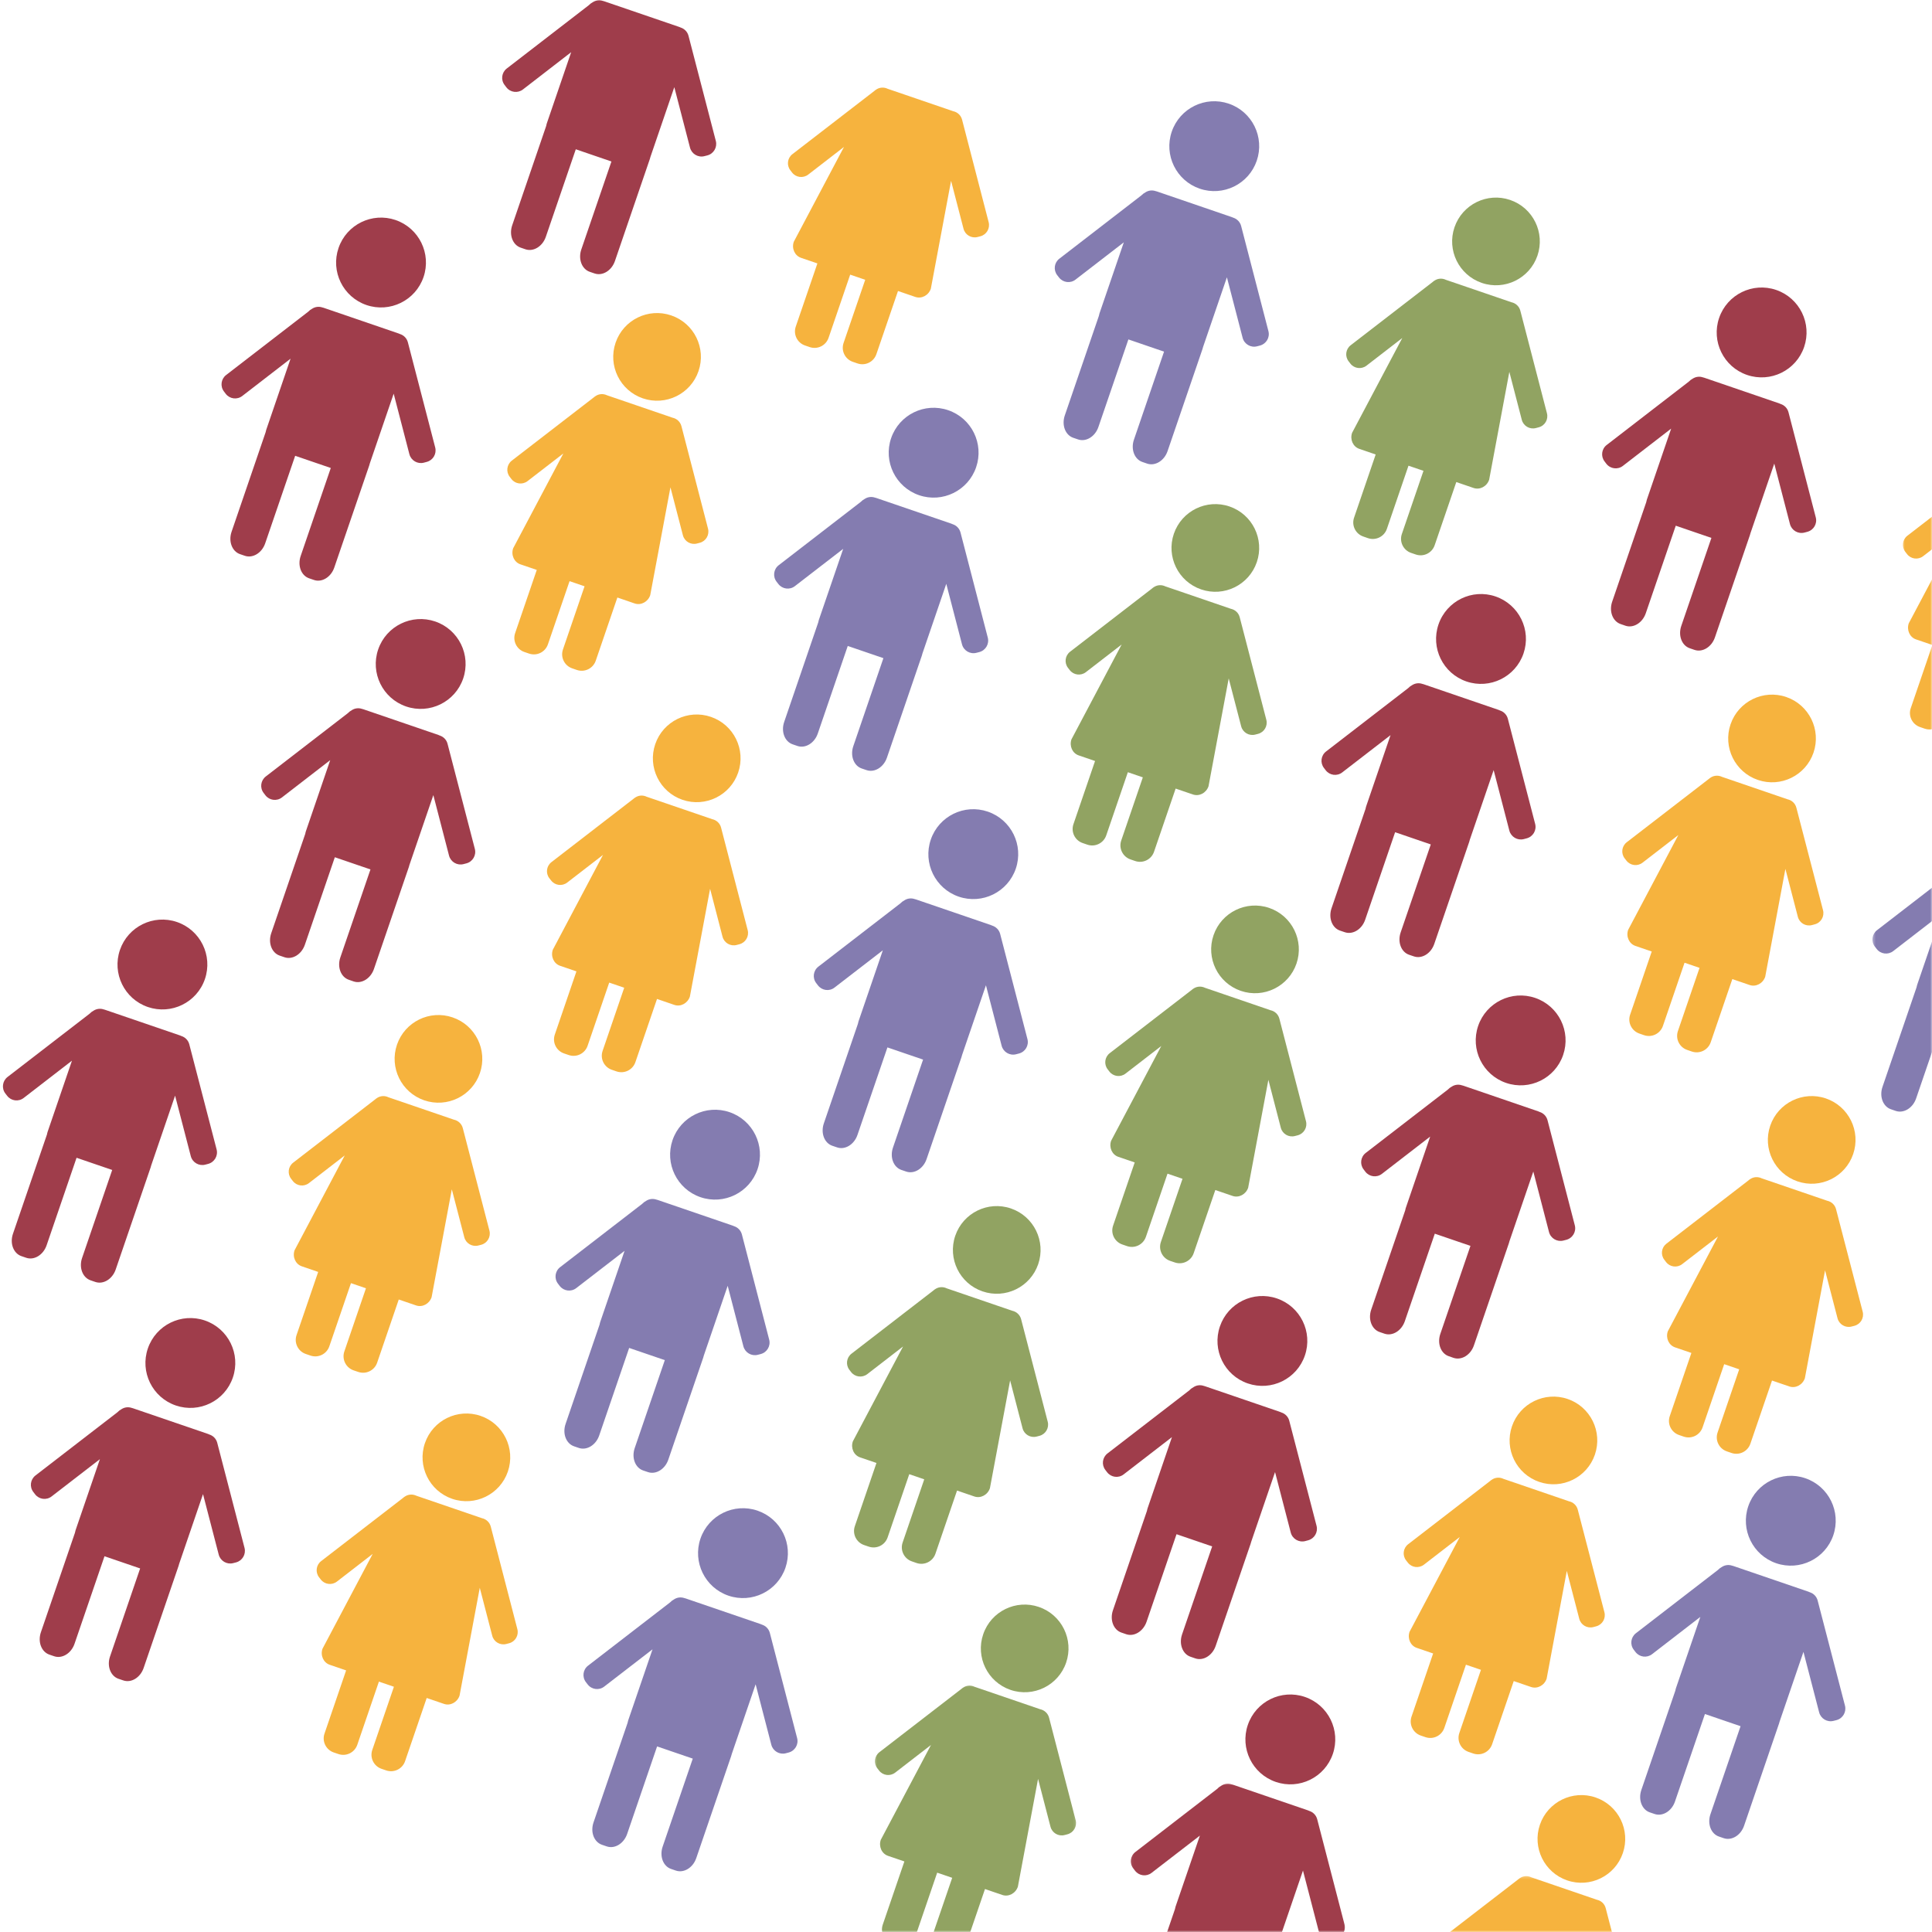 <svg width="534" height="534" viewBox="0 0 534 534" fill="none" xmlns="http://www.w3.org/2000/svg">
<g clip-path="url(#clip0_201_32)">
<path d="M273.262 61.41L265.911 33.065C265.595 31.845 264.608 30.979 263.454 30.738L245.343 24.54C244.416 24.09 243.304 24.1 242.386 24.623L242.237 24.721C242.034 24.837 241.843 24.976 241.672 25.133L219.014 42.614C217.628 43.684 217.373 45.678 218.449 47.059L218.931 47.689C219.992 49.075 221.981 49.325 223.376 48.264L233.273 40.616L219.399 66.829C218.764 68.683 219.663 70.662 221.406 71.265L225.925 72.809L219.946 90.275C219.213 92.421 220.358 94.757 222.504 95.49L223.807 95.935C225.939 96.667 228.276 95.527 229.013 93.376L234.988 75.91L239.141 77.333L233.161 94.794C232.424 96.941 233.569 99.277 235.72 100.009L237.009 100.454C239.16 101.191 241.491 100.046 242.228 97.895L248.203 80.434L252.982 82.07C254.73 82.663 256.654 81.644 257.284 79.79L262.874 49.979L266.314 63.222C266.745 64.924 268.497 65.953 270.203 65.508L270.977 65.308C272.688 64.859 273.698 63.12 273.262 61.41Z" fill="#F6B33E"/>
<path d="M424.947 70.653C422.778 76.98 415.885 80.36 409.562 78.195C403.23 76.025 399.856 69.142 402.02 62.81C404.185 56.483 411.073 53.099 417.405 55.268C423.733 57.433 427.112 64.321 424.947 70.653Z" fill="#91A362"/>
<path d="M427.571 114.221L420.214 85.871C419.904 84.657 418.921 83.79 417.767 83.544L399.652 77.347C398.725 76.897 397.617 76.906 396.694 77.435L396.546 77.527C396.337 77.643 396.152 77.787 395.976 77.945L373.322 95.425C371.941 96.496 371.681 98.484 372.757 99.87L373.239 100.496C374.301 101.882 376.294 102.137 377.684 101.075L387.586 93.427L373.712 119.636C373.077 121.485 373.967 123.469 375.714 124.067L380.234 125.62L374.259 143.086C373.526 145.228 374.667 147.564 376.818 148.296L378.111 148.746C380.257 149.478 382.593 148.329 383.326 146.187L389.301 128.721L393.445 130.135L387.465 147.606C386.733 149.752 387.882 152.088 390.024 152.82L391.322 153.261C393.468 153.998 395.8 152.853 396.537 150.707L402.516 133.24L407.295 134.877C409.034 135.47 410.962 134.455 411.597 132.601L417.178 102.786L420.618 116.029C421.058 117.735 422.801 118.759 424.511 118.314L425.285 118.11C426.996 117.67 428.016 115.932 427.571 114.221Z" fill="#91A362"/>
<mask id="mask0_201_32" style="mask-type:luminance" maskUnits="userSpaceOnUse" x="525" y="129" width="9" height="78">
<path d="M525.693 129.667H534V206.48H525.693V129.667Z" fill="white"/>
</mask>
<g mask="url(#mask0_201_32)">
<path d="M581.448 166.879L574.078 138.525C573.767 137.315 572.789 136.443 571.63 136.198L553.52 130C552.597 129.555 551.489 129.564 550.562 130.088L550.409 130.181C550.21 130.297 550.025 130.44 549.849 130.598L527.186 148.078C525.805 149.154 525.545 151.138 526.62 152.524L527.103 153.154C528.173 154.54 530.162 154.8 531.553 153.724L541.454 146.085L527.575 172.289C526.945 174.143 527.844 176.132 529.587 176.73L534.102 178.269L528.127 195.74C527.385 197.886 528.539 200.222 530.69 200.954L531.979 201.399C534.13 202.132 536.457 200.992 537.194 198.841L543.174 181.374L547.313 182.793L541.338 200.264C540.605 202.41 541.746 204.742 543.897 205.479L545.19 205.919C547.341 206.656 549.668 205.511 550.4 203.365L556.375 185.899L561.164 187.535C562.897 188.128 564.83 187.108 565.465 185.259L571.046 155.444L574.486 168.683C574.926 170.393 576.664 171.413 578.38 170.973L579.154 170.769C580.864 170.328 581.889 168.585 581.448 166.879Z" fill="#F6B33E"/>
</g>
<path d="M197.854 38.961L190.302 9.906C190.015 8.784 189.171 7.945 188.147 7.616C188.013 7.551 187.883 7.495 187.744 7.449L167.014 0.357C166.894 0.315 166.764 0.283 166.639 0.255C165.721 -0.051 164.696 0.056 163.839 0.612C163.431 0.825 163.06 1.108 162.736 1.446L140.054 18.945C138.645 20.044 138.376 22.083 139.475 23.497L139.966 24.146C141.07 25.564 143.105 25.824 144.528 24.735L157.873 14.421L151.147 34.075C151.068 34.311 151.017 34.548 150.976 34.78L141.57 62.272C140.662 64.928 141.714 67.696 143.907 68.447L145.232 68.901C147.434 69.652 149.96 68.108 150.864 65.457L159.148 41.26L168.998 44.635L160.668 68.961C159.764 71.617 160.812 74.38 163.014 75.131L164.344 75.585C166.541 76.336 169.058 74.797 169.967 72.141L179.622 43.925C179.687 43.731 179.748 43.541 179.785 43.346L186.376 24.09L190.715 40.806C191.179 42.562 192.963 43.61 194.711 43.156L195.513 42.952C197.26 42.498 198.303 40.704 197.854 38.961Z" fill="#9F3D4B"/>
<path d="M482.881 103.634C489.375 105.854 496.435 102.396 498.655 95.912C500.88 89.422 497.413 82.362 490.923 80.137C484.438 77.921 477.388 81.379 475.163 87.869C472.942 94.354 476.396 101.418 482.881 103.634Z" fill="#9F3D4B"/>
<path d="M501.876 143.003L494.335 113.952C494.042 112.821 493.199 111.992 492.17 111.663C492.045 111.598 491.915 111.542 491.771 111.496L471.051 104.403C470.916 104.357 470.791 104.329 470.661 104.297C469.748 103.986 468.724 104.102 467.866 104.654C467.463 104.872 467.083 105.15 466.763 105.493L444.082 122.992C442.664 124.085 442.404 126.125 443.503 127.543L443.994 128.192C445.102 129.611 447.137 129.87 448.551 128.777L461.905 118.467L455.179 138.122C455.1 138.358 455.045 138.594 455.008 138.826L445.598 166.314C444.689 168.975 445.741 171.738 447.939 172.488L449.264 172.947C451.462 173.698 453.983 172.155 454.892 169.499L463.175 145.302L473.03 148.676L464.7 173.008C463.796 175.664 464.839 178.422 467.037 179.173L468.362 179.627C470.559 180.378 473.086 178.839 473.994 176.188L483.65 147.967C483.715 147.777 483.766 147.587 483.817 147.392L490.404 128.137L494.742 144.852C495.201 146.604 496.986 147.657 498.743 147.202L499.531 146.994C501.283 146.539 502.335 144.75 501.876 143.003Z" fill="#9F3D4B"/>
<path d="M331.599 52.148C338.084 54.369 345.144 50.911 347.364 44.426C349.589 37.932 346.127 30.877 339.637 28.656C333.147 26.431 326.092 29.894 323.872 36.383C321.652 42.873 325.11 49.928 331.599 52.148Z" fill="#847CB0"/>
<path d="M350.586 91.513L343.049 62.467C342.752 61.34 341.913 60.506 340.889 60.177C340.754 60.112 340.624 60.056 340.481 60.01L319.76 52.913C319.635 52.872 319.506 52.835 319.38 52.811C318.463 52.505 317.438 52.612 316.585 53.168C316.177 53.386 315.797 53.669 315.473 54.007L292.796 71.506C291.373 72.6 291.114 74.64 292.212 76.058L292.708 76.702C293.811 78.125 295.846 78.385 297.26 77.291L310.619 66.982L303.889 86.636C303.81 86.872 303.754 87.109 303.717 87.341L294.307 114.829C293.399 117.489 294.442 120.252 296.653 121.008L297.974 121.457C300.171 122.213 302.697 120.669 303.601 118.009L311.885 93.816L321.74 97.191L313.419 121.518C312.506 124.174 313.554 126.936 315.746 127.687L317.072 128.142C319.274 128.892 321.795 127.354 322.709 124.697L332.36 96.486C332.429 96.296 332.48 96.102 332.522 95.912L339.113 76.647L343.457 93.367C343.916 95.119 345.696 96.171 347.452 95.717L348.24 95.513C349.993 95.054 351.05 93.269 350.586 91.513Z" fill="#847CB0"/>
<path d="M193.07 102.568C190.91 108.895 184.017 112.27 177.685 110.105C171.358 107.94 167.983 101.052 170.148 94.72C172.312 88.388 179.201 85.013 185.533 87.183C191.865 89.348 195.239 96.236 193.07 102.568Z" fill="#F6B33E"/>
<path d="M195.698 146.132L188.346 117.786C188.031 116.571 187.044 115.695 185.89 115.454L167.779 109.257C166.852 108.807 165.739 108.816 164.822 109.34V109.345L164.673 109.438C164.469 109.553 164.279 109.692 164.103 109.85L141.445 127.33C140.069 128.41 139.809 130.394 140.88 131.78L141.362 132.411C142.428 133.792 144.417 134.052 145.807 132.981L155.708 125.337L141.835 151.546C141.2 153.4 142.099 155.388 143.842 155.982L148.361 157.525L142.382 174.992C141.649 177.142 142.799 179.479 144.94 180.211L146.238 180.651C148.375 181.384 150.711 180.244 151.444 178.093L157.424 160.631L161.572 162.05L155.597 179.516C154.86 181.662 156.005 183.994 158.156 184.731L159.445 185.176C161.595 185.908 163.922 184.768 164.664 182.617L170.639 165.151L175.418 166.792C177.166 167.385 179.089 166.36 179.72 164.511L185.31 134.701L188.75 147.939C189.181 149.645 190.933 150.67 192.634 150.229L193.413 150.025C195.119 149.585 196.134 147.837 195.698 146.132Z" fill="#F6B33E"/>
<path d="M347.378 155.379C345.213 161.706 338.32 165.081 331.993 162.912C325.666 160.751 322.291 153.859 324.451 147.531C326.621 141.199 333.509 137.825 339.836 139.989C346.168 142.154 349.547 149.047 347.378 155.379Z" fill="#91A362"/>
<path d="M350.007 198.938L342.65 170.593C342.335 169.374 341.352 168.507 340.198 168.266L322.087 162.068C321.165 161.619 320.057 161.628 319.13 162.152L318.977 162.244C318.773 162.36 318.588 162.504 318.412 162.662L295.758 180.142C294.377 181.213 294.117 183.206 295.193 184.592L295.675 185.218C296.736 186.599 298.73 186.854 300.12 185.792L310.017 178.144L296.148 204.357C295.517 206.211 296.403 208.191 298.15 208.789L302.67 210.337L296.695 227.803C295.962 229.949 297.098 232.286 299.253 233.018L300.547 233.463C302.693 234.195 305.024 233.05 305.761 230.904L311.737 213.438L315.876 214.861L309.901 232.327C309.168 234.469 310.323 236.805 312.46 237.538L313.758 237.983C315.904 238.72 318.235 237.57 318.968 235.428L324.943 217.962L329.731 219.594C331.469 220.187 333.398 219.172 334.033 217.322L339.614 187.512L343.053 200.746C343.498 202.457 345.237 203.481 346.947 203.036L347.721 202.837C349.432 202.392 350.451 200.649 350.007 198.938Z" fill="#91A362"/>
<path d="M501.251 208.028C499.081 214.365 492.193 217.739 485.87 215.57C479.534 213.405 476.155 206.517 478.324 200.19C480.489 193.858 487.382 190.483 493.709 192.648C500.036 194.813 503.411 201.701 501.251 208.028Z" fill="#F6B33E"/>
<path d="M503.884 251.597L496.513 223.251C496.198 222.032 495.225 221.165 494.066 220.924L475.951 214.722C475.033 214.277 473.92 214.286 472.998 214.81L472.85 214.907C472.646 215.018 472.456 215.162 472.284 215.32L449.621 232.8C448.24 233.871 447.981 235.859 449.051 237.245L449.538 237.871C450.613 239.262 452.597 239.517 453.983 238.45L463.889 230.802L450.015 257.015C449.38 258.865 450.28 260.849 452.018 261.447L456.537 262.995L450.562 280.461C449.821 282.603 450.975 284.939 453.126 285.676L454.414 286.121C456.561 286.854 458.892 285.709 459.629 283.562L465.604 266.096L469.748 267.515L463.773 284.981C463.036 287.127 464.181 289.463 466.327 290.196L467.625 290.641C469.776 291.373 472.103 290.228 472.836 288.082L478.811 270.616L483.599 272.257C485.333 272.85 487.266 271.83 487.901 269.976L493.482 240.161L496.921 253.404C497.362 255.11 499.1 256.135 500.815 255.69L501.584 255.486C503.3 255.045 504.319 253.307 503.884 251.597Z" fill="#F6B33E"/>
<path d="M101.284 84.309C107.778 86.529 114.838 83.071 117.063 76.582C119.279 70.097 115.816 63.037 109.326 60.812C102.846 58.596 95.791 62.054 93.571 68.544C91.346 75.033 94.804 82.088 101.284 84.309Z" fill="#9F3D4B"/>
<path d="M120.289 123.678L112.738 94.623C112.446 93.501 111.607 92.667 110.583 92.338C110.448 92.273 110.314 92.217 110.175 92.171L89.45 85.074C89.329 85.032 89.195 85 89.07 84.972C88.156 84.666 87.132 84.772 86.275 85.329C85.867 85.542 85.496 85.825 85.171 86.168L62.49 103.662C61.076 104.765 60.812 106.8 61.911 108.218L62.402 108.863C63.505 110.286 65.536 110.545 66.959 109.451L80.309 99.142L73.587 118.796C73.504 119.033 73.448 119.274 73.407 119.501L64.001 146.994C63.097 149.65 64.15 152.417 66.338 153.163L67.668 153.618C69.87 154.369 72.396 152.83 73.3 150.174L81.584 125.981L91.429 129.351L83.104 153.678C82.195 156.334 83.243 159.097 85.449 159.848L86.78 160.302C88.972 161.058 91.494 159.514 92.398 156.858L102.058 128.647C102.123 128.457 102.183 128.267 102.22 128.072L108.812 108.807L113.151 125.532C113.61 127.279 115.399 128.336 117.146 127.882L117.944 127.669C119.696 127.214 120.739 125.43 120.289 123.678Z" fill="#9F3D4B"/>
<path d="M405.316 188.356C411.81 190.576 418.87 187.113 421.091 180.628C423.316 174.139 419.848 167.084 413.359 164.859C406.874 162.638 399.819 166.096 397.598 172.591C395.378 179.08 398.831 186.135 405.316 188.356Z" fill="#9F3D4B"/>
<path d="M424.312 227.72L416.766 198.669C416.474 197.548 415.635 196.713 414.606 196.384C414.476 196.315 414.351 196.259 414.207 196.213L393.482 189.12C393.352 189.079 393.227 189.046 393.097 189.018C392.184 188.712 391.155 188.819 390.297 189.375C389.899 189.589 389.519 189.867 389.199 190.21L366.518 207.708C365.099 208.812 364.84 210.847 365.938 212.265L366.43 212.909C367.533 214.332 369.568 214.597 370.986 213.493L384.341 203.189L377.615 222.838C377.532 223.075 377.481 223.316 377.439 223.548L368.034 251.04C367.125 253.696 368.173 256.464 370.374 257.215L371.7 257.664C373.897 258.415 376.419 256.876 377.328 254.22L385.606 230.023L395.466 233.398L387.136 257.725C386.232 260.381 387.275 263.143 389.468 263.894L390.798 264.344C392.995 265.1 395.517 263.561 396.425 260.904L406.086 232.693C406.151 232.499 406.202 232.309 406.248 232.114L412.839 212.854L417.178 229.574C417.637 231.321 419.422 232.378 421.174 231.924L421.967 231.715C423.719 231.261 424.771 229.476 424.312 227.72Z" fill="#9F3D4B"/>
<path d="M254.035 136.874C260.52 139.09 267.579 135.632 269.8 129.143C272.025 122.653 268.562 115.593 262.072 113.378C255.583 111.157 248.528 114.615 246.307 121.105C244.087 127.59 247.545 134.649 254.035 136.874Z" fill="#847CB0"/>
<path d="M273.021 176.234L265.484 147.184C265.188 146.062 264.349 145.223 263.324 144.894C263.19 144.834 263.06 144.773 262.921 144.727L242.196 137.635C242.066 137.593 241.941 137.561 241.816 137.533C240.898 137.227 239.869 137.333 239.016 137.89C238.613 138.103 238.233 138.386 237.908 138.724L215.232 156.223C213.809 157.321 213.549 159.361 214.643 160.779L215.144 161.424C216.242 162.842 218.282 163.106 219.696 162.012L233.055 151.703L226.324 171.353C226.245 171.589 226.19 171.826 226.148 172.062L216.743 199.555C215.834 202.206 216.877 204.969 219.084 205.729L220.409 206.183C222.607 206.934 225.128 205.391 226.037 202.735L234.316 178.542L244.171 181.912L235.85 206.239C234.942 208.895 235.989 211.658 238.177 212.409L239.507 212.858C241.709 213.614 244.231 212.075 245.144 209.419L254.8 181.203C254.865 181.013 254.916 180.818 254.957 180.628L261.549 161.368L265.892 178.083C266.346 179.84 268.131 180.888 269.883 180.434L270.676 180.23C272.423 179.775 273.48 177.986 273.021 176.234Z" fill="#847CB0"/>
<path d="M132.652 296.592C130.487 302.92 123.599 306.294 117.267 304.13C110.94 301.965 107.56 295.077 109.725 288.745C111.894 282.413 118.778 279.038 125.105 281.208C131.447 283.372 134.817 290.261 132.652 296.592Z" fill="#F6B33E"/>
<path d="M135.28 340.156L127.919 311.811C127.604 310.596 126.626 309.725 125.471 309.479L107.351 303.281C106.434 302.832 105.321 302.841 104.399 303.365V303.369L104.246 303.462C104.046 303.578 103.856 303.722 103.68 303.879L81.027 321.36C79.646 322.435 79.391 324.419 80.457 325.805L80.944 326.435C82.01 327.821 83.998 328.076 85.389 327.005L95.285 319.362L81.416 345.575C80.781 347.424 81.68 349.413 83.419 350.006L87.943 351.559L81.963 369.021C81.231 371.167 82.376 373.503 84.522 374.236L85.815 374.676C87.957 375.413 90.293 374.268 91.025 372.117L97.005 354.66L101.149 356.074L95.174 373.54C94.442 375.687 95.587 378.023 97.728 378.76L99.026 379.2C101.172 379.933 103.504 378.792 104.241 376.646L110.216 359.18L115 360.816C116.747 361.414 118.662 360.39 119.297 358.536L124.883 328.725L128.327 341.964C128.762 343.67 130.51 344.694 132.216 344.254L132.995 344.055C134.7 343.61 135.716 341.862 135.28 340.156Z" fill="#F6B33E"/>
<path d="M286.96 349.404C284.795 355.731 277.903 359.106 271.575 356.936C265.243 354.776 261.869 347.883 264.033 341.556C266.203 335.224 273.091 331.85 279.418 334.014C285.746 336.179 289.125 343.072 286.96 349.404Z" fill="#91A362"/>
<path d="M289.588 392.963L282.232 364.617C281.917 363.403 280.934 362.531 279.775 362.29L261.665 356.093C260.742 355.643 259.634 355.652 258.707 356.176V356.181L258.559 356.269C258.355 356.385 258.169 356.528 257.989 356.686L235.335 374.166C233.959 375.242 233.699 377.23 234.765 378.616L235.247 379.242C236.318 380.623 238.307 380.878 239.702 379.817L249.599 372.168L235.729 398.382C235.09 400.231 235.984 402.22 237.727 402.818L242.251 404.361L236.276 421.828C235.535 423.974 236.68 426.31 238.83 427.047L240.124 427.487C242.275 428.22 244.606 427.079 245.339 424.929L251.318 407.462L255.458 408.885L249.483 426.352C248.75 428.493 249.895 430.83 252.041 431.562L253.335 432.012C255.481 432.744 257.817 431.594 258.55 429.453L264.525 411.987L269.308 413.623C271.047 414.221 272.98 413.196 273.61 411.347L279.196 381.537L282.631 394.771C283.071 396.481 284.818 397.506 286.529 397.061L287.303 396.861C289.009 396.416 290.033 394.673 289.588 392.963Z" fill="#91A362"/>
<path d="M440.824 402.062C438.663 408.389 431.771 411.764 425.443 409.595C419.116 407.43 415.737 400.542 417.906 394.214C420.071 387.882 426.964 384.508 433.291 386.673C439.618 388.837 442.993 395.725 440.824 402.062Z" fill="#F6B33E"/>
<path d="M443.456 445.621L436.095 417.276C435.78 416.057 434.802 415.19 433.648 414.949L415.533 408.746C414.615 408.301 413.502 408.311 412.58 408.835L412.575 408.839L412.427 408.932C412.228 409.043 412.038 409.187 411.861 409.344L389.203 426.825C387.822 427.895 387.563 429.884 388.633 431.27L389.12 431.9C390.186 433.286 392.179 433.537 393.565 432.475L403.471 424.827L389.593 451.035C388.962 452.894 389.852 454.878 391.6 455.471L396.115 457.02L390.135 474.486C389.403 476.632 390.552 478.964 392.703 479.705L393.997 480.146C396.138 480.878 398.47 479.738 399.207 477.587L405.182 460.121L409.33 461.539L403.355 479.005C402.618 481.152 403.763 483.488 405.91 484.22L407.203 484.665C409.358 485.398 411.681 484.253 412.418 482.107L418.393 464.645L423.176 466.281C424.915 466.875 426.848 465.855 427.483 464.001L433.064 434.19L436.503 447.429C436.944 449.135 438.682 450.159 440.392 449.719L441.162 449.515C442.882 449.075 443.897 447.332 443.456 445.621Z" fill="#F6B33E"/>
<path d="M40.866 278.334C47.355 280.559 54.424 277.101 56.64 270.606C58.861 264.121 55.398 257.062 48.908 254.841C42.428 252.621 35.364 256.079 33.148 262.573C30.927 269.058 34.386 276.118 40.866 278.334Z" fill="#9F3D4B"/>
<path d="M59.871 317.702L52.32 288.647C52.028 287.526 51.184 286.691 50.155 286.362C50.026 286.302 49.896 286.246 49.757 286.195L29.032 279.103C28.907 279.057 28.777 279.024 28.652 278.996C27.738 278.69 26.709 278.797 25.856 279.353C25.448 279.567 25.078 279.854 24.748 280.197L2.067 297.686C0.658 298.794 0.389 300.829 1.488 302.248L1.984 302.887C3.083 304.31 5.118 304.575 6.541 303.476L19.891 293.167L13.165 312.826C13.086 313.057 13.03 313.294 12.993 313.53L3.583 341.018C2.67 343.674 3.727 346.442 5.915 347.193L7.25 347.647C9.447 348.403 11.969 346.854 12.882 344.198L21.161 320.006L31.011 323.376L22.686 347.703C21.777 350.359 22.825 353.121 25.031 353.877L26.357 354.331C28.554 355.082 31.071 353.539 31.98 350.882L41.635 322.671C41.7 322.481 41.756 322.291 41.798 322.097L48.394 302.832L52.733 319.556C53.187 321.304 54.981 322.361 56.724 321.906L57.526 321.698C59.269 321.239 60.321 319.454 59.871 317.702Z" fill="#9F3D4B"/>
<path d="M344.894 382.38C351.388 384.605 358.452 381.147 360.668 374.653C362.888 368.163 359.43 361.108 352.941 358.888C346.456 356.667 339.396 360.125 337.18 366.62C334.955 373.105 338.413 380.164 344.894 382.38Z" fill="#9F3D4B"/>
<path d="M363.894 421.744L356.348 392.694C356.056 391.572 355.212 390.738 354.183 390.409C354.053 390.344 353.923 390.293 353.784 390.242L333.059 383.15C332.93 383.103 332.809 383.071 332.679 383.043C331.766 382.737 330.732 382.844 329.884 383.4C329.481 383.613 329.101 383.896 328.781 384.244L306.1 401.733C304.681 402.836 304.417 404.871 305.52 406.294L306.012 406.934C307.115 408.357 309.145 408.621 310.568 407.523L323.923 397.214L317.197 416.868C317.114 417.104 317.063 417.341 317.021 417.577L307.616 445.065C306.702 447.721 307.755 450.488 309.952 451.239L311.278 451.694C313.479 452.445 315.996 450.901 316.91 448.245L325.188 424.053L335.043 427.423L326.718 451.749C325.814 454.405 326.857 457.168 329.05 457.919L330.375 458.373C332.573 459.129 335.099 457.585 336.008 454.929L345.663 426.718C345.728 426.528 345.779 426.333 345.83 426.143L352.422 406.878L356.76 423.598C357.215 425.346 359.004 426.403 360.756 425.953L361.544 425.74C363.292 425.286 364.348 423.501 363.894 421.744Z" fill="#9F3D4B"/>
<path d="M193.612 330.899C200.102 333.115 207.162 329.657 209.382 323.167C211.602 316.678 208.14 309.623 201.655 307.402C195.165 305.182 188.11 308.64 185.89 315.125C183.665 321.619 187.123 328.674 193.612 330.899Z" fill="#847CB0"/>
<path d="M212.599 370.259L205.062 341.208C204.769 340.087 203.93 339.248 202.901 338.919C202.767 338.858 202.637 338.798 202.493 338.752L181.769 331.659C181.643 331.618 181.518 331.585 181.393 331.557C180.48 331.252 179.451 331.358 178.593 331.914C178.19 332.128 177.81 332.41 177.49 332.749L154.809 350.247C153.391 351.351 153.131 353.386 154.225 354.804L154.716 355.448C155.824 356.867 157.854 357.131 159.273 356.032L172.628 345.728L165.906 365.377C165.823 365.614 165.772 365.855 165.73 366.087L156.325 393.579C155.416 396.235 156.459 398.994 158.666 399.754L159.987 400.208C162.189 400.959 164.71 399.415 165.619 396.759L173.898 372.567L183.753 375.937L175.427 400.264C174.523 402.92 175.566 405.682 177.759 406.433L179.089 406.883C181.282 407.639 183.813 406.1 184.721 403.444L194.377 375.232C194.442 375.033 194.497 374.843 194.539 374.653L201.131 355.393L205.469 372.108C205.928 373.865 207.713 374.913 209.465 374.463L210.258 374.254C212.01 373.8 213.062 372.011 212.599 370.259Z" fill="#847CB0"/>
<path d="M204.032 213.526C201.868 219.853 194.979 223.232 188.647 221.068C182.32 218.898 178.945 212.01 181.106 205.683C183.275 199.346 190.163 195.971 196.491 198.141C202.827 200.306 206.202 207.194 204.032 213.526Z" fill="#F6B33E"/>
<path d="M206.661 257.09L199.3 228.739C198.989 227.525 198.007 226.663 196.852 226.417L178.737 220.219C177.815 219.765 176.702 219.774 175.78 220.308L175.631 220.4C175.427 220.516 175.237 220.655 175.061 220.813L152.413 238.293C151.027 239.368 150.772 241.357 151.838 242.738L152.329 243.364C153.391 244.755 155.379 245.01 156.77 243.939L166.667 236.295L152.797 262.508C152.162 264.358 153.062 266.342 154.8 266.94L159.324 268.488L153.349 285.954C152.612 288.1 153.757 290.437 155.903 291.169L157.196 291.61C159.338 292.347 161.674 291.202 162.411 289.055L168.386 271.589L172.53 273.008L166.555 290.474C165.823 292.62 166.963 294.956 169.114 295.689L170.407 296.134C172.553 296.866 174.885 295.726 175.622 293.575L181.597 276.109L186.381 277.75C188.128 278.348 190.043 277.323 190.678 275.469L196.268 245.659L199.703 258.897C200.143 260.603 201.891 261.628 203.597 261.187L204.376 260.983C206.081 260.538 207.097 258.795 206.661 257.09Z" fill="#F6B33E"/>
<path d="M358.345 266.332C356.176 272.66 349.283 276.034 342.961 273.874C336.624 271.709 333.249 264.817 335.419 258.489C337.583 252.157 344.472 248.783 350.799 250.947C357.126 253.112 360.506 260.005 358.345 266.332Z" fill="#91A362"/>
<path d="M360.969 309.901L353.613 281.551C353.298 280.336 352.32 279.465 351.161 279.224L333.045 273.021C332.123 272.576 331.015 272.586 330.088 273.109L329.94 273.202C329.736 273.318 329.55 273.462 329.374 273.619L306.716 291.099C305.34 292.175 305.08 294.163 306.151 295.549L306.633 296.175C307.699 297.557 309.688 297.821 311.083 296.75L320.979 289.106L307.11 315.31C306.471 317.169 307.365 319.153 309.108 319.751L313.632 321.295L307.657 338.761C306.92 340.907 308.061 343.243 310.216 343.976L311.509 344.421C313.655 345.153 315.982 344.013 316.724 341.862L322.699 324.396L326.843 325.819L320.864 343.285C320.131 345.431 321.276 347.763 323.422 348.5L324.716 348.94C326.862 349.677 329.198 348.532 329.93 346.386L335.91 328.92L340.694 330.556C342.428 331.149 344.36 330.13 344.991 328.28L350.577 298.465L354.011 311.704C354.452 313.414 356.199 314.439 357.91 313.994L358.684 313.794C360.39 313.349 361.414 311.607 360.969 309.901Z" fill="#91A362"/>
<path d="M512.209 318.995C510.044 325.323 503.151 328.697 496.824 326.528C490.497 324.363 487.118 317.475 489.287 311.148C491.452 304.816 498.345 301.441 504.672 303.606C510.999 305.771 514.378 312.663 512.209 318.995Z" fill="#F6B33E"/>
<path d="M514.842 362.554L507.476 334.209C507.161 332.99 506.183 332.123 505.029 331.882L486.918 325.684C485.996 325.235 484.883 325.244 483.961 325.768L483.808 325.86C483.608 325.976 483.423 326.12 483.247 326.278L460.584 343.758C459.203 344.829 458.939 346.817 460.019 348.198L460.501 348.834C461.567 350.22 463.56 350.474 464.941 349.408L474.852 341.76L460.978 367.973C460.343 369.823 461.238 371.807 462.985 372.409L467.496 373.953L461.516 391.419C460.783 393.565 461.933 395.897 464.084 396.634L465.377 397.079C467.519 397.811 469.855 396.671 470.587 394.52L476.562 377.054L480.711 378.477L474.736 395.939C473.999 398.085 475.144 400.421 477.295 401.153L478.588 401.598C480.739 402.336 483.066 401.186 483.798 399.044L489.778 381.578L494.557 383.21C496.295 383.808 498.228 382.788 498.863 380.934L504.444 351.119L507.884 364.362C508.324 366.068 510.063 367.092 511.773 366.652L512.547 366.453C514.262 366.008 515.282 364.265 514.842 362.554Z" fill="#F6B33E"/>
<path d="M112.247 195.267C118.736 197.487 125.805 194.029 128.021 187.544C130.241 181.05 126.779 173.995 120.289 171.775C113.809 169.559 106.749 173.017 104.529 179.502C102.308 185.991 105.766 193.047 112.247 195.267Z" fill="#9F3D4B"/>
<path d="M131.247 234.636L123.701 205.585C123.413 204.459 122.57 203.625 121.536 203.295C121.406 203.231 121.276 203.175 121.142 203.129L100.412 196.032C100.287 195.99 100.162 195.958 100.037 195.93C99.119 195.624 98.09 195.73 97.237 196.287C96.829 196.505 96.458 196.787 96.134 197.126L73.453 214.624C72.043 215.723 71.775 217.763 72.873 219.176L73.365 219.821C74.463 221.244 76.498 221.508 77.921 220.414L91.271 210.1L84.545 229.759C84.466 229.991 84.415 230.227 84.374 230.464L74.964 257.952C74.055 260.608 75.112 263.375 77.3 264.126L78.63 264.58C80.828 265.331 83.349 263.788 84.263 261.132L92.546 236.939L102.396 240.309L94.066 264.636C93.158 267.292 94.206 270.055 96.412 270.806L97.738 271.265C99.935 272.016 102.452 270.472 103.36 267.816L113.016 239.605C113.081 239.415 113.141 239.225 113.178 239.03L119.774 219.765L124.113 236.49C124.572 238.242 126.361 239.289 128.104 238.84L128.911 238.631C130.649 238.177 131.701 236.388 131.247 234.636Z" fill="#9F3D4B"/>
<path d="M416.279 299.314C422.769 301.534 429.833 298.076 432.049 291.586C434.274 285.097 430.811 278.042 424.322 275.821C417.837 273.601 410.782 277.064 408.561 283.549C406.341 290.038 409.794 297.093 416.279 299.314Z" fill="#9F3D4B"/>
<path d="M435.275 338.678L427.733 309.632C427.436 308.506 426.597 307.671 425.564 307.342C425.438 307.277 425.309 307.222 425.17 307.175L404.445 300.078C404.315 300.037 404.19 300.004 404.06 299.976C403.147 299.67 402.118 299.777 401.265 300.333C400.861 300.547 400.481 300.829 400.162 301.172L377.48 318.671C376.062 319.765 375.802 321.809 376.901 323.223L377.388 323.867C378.491 325.29 380.531 325.55 381.949 324.456L395.299 314.147L388.578 333.806C388.499 334.037 388.443 334.274 388.406 334.51L378.996 361.998C378.083 364.654 379.14 367.422 381.332 368.173L382.663 368.627C384.86 369.378 387.377 367.834 388.29 365.178L396.574 340.986L406.429 344.356L398.103 368.683C397.195 371.339 398.238 374.101 400.435 374.852L401.756 375.311C403.958 376.058 406.484 374.519 407.388 371.862L417.044 343.651C417.109 343.457 417.16 343.267 417.206 343.077L423.802 323.812L428.141 340.532C428.595 342.279 430.384 343.336 432.132 342.882L432.929 342.678C434.672 342.219 435.734 340.434 435.275 338.678Z" fill="#9F3D4B"/>
<path d="M264.993 247.833C271.482 250.053 278.542 246.59 280.762 240.101C282.983 233.611 279.52 226.556 273.035 224.336C266.546 222.111 259.49 225.569 257.27 232.058C255.05 238.552 258.503 245.608 264.993 247.833Z" fill="#847CB0"/>
<path d="M283.98 287.192L276.442 258.142C276.15 257.02 275.311 256.186 274.278 255.852C274.153 255.787 274.018 255.731 273.874 255.685L253.154 248.593C253.024 248.551 252.899 248.514 252.774 248.491C251.861 248.185 250.832 248.291 249.979 248.848C249.571 249.061 249.195 249.344 248.871 249.682L226.19 267.181C224.771 268.284 224.507 270.319 225.606 271.737L226.102 272.382C227.21 273.8 229.24 274.064 230.654 272.966L244.013 262.661L237.287 282.311C237.208 282.547 237.153 282.784 237.111 283.02L227.706 310.508C226.797 313.169 227.84 315.932 230.047 316.687L231.372 317.137C233.569 317.888 236.091 316.349 237 313.693L245.283 289.5L255.138 292.87L246.813 317.197C245.904 319.853 246.947 322.616 249.144 323.367L250.47 323.816C252.667 324.572 255.194 323.033 256.102 320.377L265.758 292.166C265.827 291.976 265.878 291.781 265.92 291.586L272.512 272.326L276.85 289.046C277.309 290.794 279.094 291.851 280.851 291.392L281.639 291.188C283.391 290.733 284.443 288.949 283.98 287.192Z" fill="#847CB0"/>
<path d="M140.374 406.73C138.209 413.057 131.321 416.437 124.985 414.272C118.657 412.103 115.283 405.219 117.447 398.882C119.617 392.55 126.505 389.18 132.832 391.345C139.164 393.515 142.539 400.398 140.374 406.73Z" fill="#F6B33E"/>
<path d="M142.998 450.294L135.646 421.948C135.331 420.734 134.348 419.862 133.189 419.617L115.079 413.419C114.156 412.974 113.039 412.983 112.121 413.507L111.973 413.6C111.769 413.716 111.579 413.855 111.403 414.017L88.75 431.497C87.368 432.573 87.113 434.557 88.179 435.947L88.666 436.573C89.732 437.959 91.721 438.214 93.116 437.148L103.008 429.499L89.134 455.713C88.504 457.562 89.399 459.551 91.141 460.144L95.666 461.697L89.691 479.159C88.949 481.305 90.103 483.641 92.24 484.373L93.538 484.814C95.68 485.551 98.016 484.406 98.753 482.26L104.728 464.798L108.877 466.212L102.897 483.678C102.165 485.829 103.305 488.161 105.456 488.898L106.744 489.338C108.895 490.07 111.231 488.93 111.964 486.784L117.939 469.318L122.723 470.954C124.465 471.552 126.389 470.523 127.02 468.673L132.61 438.863L136.049 452.102C136.48 453.807 138.233 454.837 139.934 454.392L140.717 454.188C142.423 453.747 143.438 452 142.998 450.294Z" fill="#F6B33E"/>
<path d="M294.678 459.541C292.518 465.869 285.62 469.243 279.293 467.078C272.966 464.914 269.591 458.021 271.761 451.693C273.921 445.361 280.814 441.987 287.141 444.156C293.468 446.316 296.847 453.209 294.678 459.541Z" fill="#91A362"/>
<mask id="mask1_201_32" style="mask-type:luminance" maskUnits="userSpaceOnUse" x="241" y="465" width="57" height="69">
<path d="M241.361 465.173H297.853V534H241.361V465.173Z" fill="white"/>
</mask>
<g mask="url(#mask1_201_32)">
<path d="M297.306 503.1L289.955 474.755C289.639 473.545 288.652 472.669 287.502 472.428L269.387 466.23C268.469 465.781 267.352 465.79 266.43 466.314V466.318L266.282 466.411C266.082 466.527 265.892 466.666 265.711 466.823L243.058 484.304C241.681 485.374 241.417 487.368 242.493 488.754L242.975 489.379C244.036 490.765 246.029 491.02 247.42 489.954L257.321 482.306L243.447 508.519C242.817 510.373 243.702 512.357 245.45 512.955L249.969 514.499L243.994 531.965C243.262 534.116 244.402 536.447 246.549 537.18L247.851 537.625C249.993 538.357 252.329 537.217 253.061 535.071L259.036 517.6L263.185 519.023L257.205 536.489C256.473 538.635 257.618 540.967 259.764 541.699L261.057 542.149C263.208 542.881 265.54 541.732 266.272 539.59L272.247 522.124L277.031 523.76C278.769 524.358 280.702 523.334 281.337 521.484L286.918 491.674L290.353 504.908C290.798 506.619 292.541 507.643 294.247 507.198L295.021 506.999C296.732 506.554 297.751 504.811 297.306 503.1Z" fill="#91A362"/>
</g>
<path d="M448.551 512.195C446.386 518.527 439.493 521.902 433.171 519.737C426.839 517.568 423.464 510.679 425.624 504.352C427.793 498.02 434.682 494.645 441.009 496.81C447.341 498.975 450.72 505.863 448.551 512.195Z" fill="#F6B33E"/>
<mask id="mask2_201_32" style="mask-type:luminance" maskUnits="userSpaceOnUse" x="395" y="518" width="57" height="16">
<path d="M395.16 518.314H451.731V534H395.16V518.314Z" fill="white"/>
</mask>
<g mask="url(#mask2_201_32)">
<path d="M451.179 555.759L443.813 527.413C443.498 526.194 442.525 525.327 441.37 525.086L423.255 518.889C422.333 518.439 421.225 518.448 420.298 518.977L420.15 519.069C419.946 519.181 419.76 519.324 419.584 519.487L396.926 536.962C395.54 538.033 395.285 540.026 396.356 541.407L396.843 542.033C397.913 543.424 399.902 543.679 401.288 542.613L411.189 534.964L397.32 561.178C396.685 563.032 397.58 565.011 399.323 565.609L403.837 567.157L397.862 584.623C397.13 586.774 398.275 589.101 400.426 589.843L401.714 590.283C403.865 591.016 406.197 589.875 406.929 587.725L412.909 570.263L417.048 571.677L411.073 589.143C410.341 591.289 411.486 593.625 413.632 594.358L414.93 594.803C417.076 595.535 419.403 594.395 420.136 592.244L426.111 574.778L430.899 576.419C432.637 577.012 434.57 575.997 435.201 574.143L440.782 544.328L444.226 557.567C444.666 559.272 446.4 560.301 448.115 559.856L448.884 559.652C450.604 559.212 451.619 557.469 451.179 555.759Z" fill="#F6B33E"/>
</g>
<path d="M48.589 388.471C55.083 390.696 62.142 387.238 64.363 380.744C66.583 374.259 63.12 367.199 56.626 364.979C50.146 362.758 43.091 366.216 40.866 372.711C38.645 379.196 42.108 386.255 48.589 388.471Z" fill="#9F3D4B"/>
<path d="M67.589 427.84L60.043 398.785C59.755 397.663 58.907 396.829 57.878 396.5C57.748 396.439 57.618 396.384 57.484 396.333L36.754 389.241C36.629 389.194 36.504 389.162 36.379 389.134C35.456 388.828 34.432 388.935 33.579 389.491C33.171 389.709 32.796 389.987 32.471 390.334L9.795 407.824C8.381 408.932 8.112 410.967 9.215 412.385L9.707 413.029C10.805 414.448 12.84 414.712 14.259 413.614L27.613 403.309L20.883 422.963C20.804 423.195 20.753 423.436 20.711 423.668L11.301 451.156C10.397 453.812 11.45 456.579 13.642 457.33L14.968 457.784C17.17 458.535 19.691 456.992 20.6 454.336L28.883 430.143L38.734 433.513L30.413 457.84C29.5 460.496 30.552 463.259 32.749 464.014L34.08 464.464C36.277 465.224 38.794 463.676 39.702 461.02L49.358 432.809C49.423 432.619 49.483 432.429 49.52 432.234L56.112 412.969L60.455 429.694C60.914 431.441 62.699 432.498 64.446 432.044L65.248 431.84C66.991 431.376 68.039 429.592 67.589 427.84Z" fill="#9F3D4B"/>
<path d="M352.621 492.518C359.11 494.743 366.17 491.28 368.391 484.79C370.616 478.306 367.153 471.246 360.659 469.025C354.174 466.805 347.119 470.263 344.898 476.757C342.678 483.242 346.136 490.297 352.621 492.518Z" fill="#9F3D4B"/>
<mask id="mask3_201_32" style="mask-type:luminance" maskUnits="userSpaceOnUse" x="312" y="492" width="61" height="43">
<path d="M312.094 492.467H372.099V534H312.094V492.467Z" fill="white"/>
</mask>
<g mask="url(#mask3_201_32)">
<path d="M371.612 531.882L364.07 502.831C363.778 501.71 362.935 500.875 361.906 500.546C361.781 500.481 361.651 500.43 361.512 500.379L340.787 493.287C340.657 493.241 340.532 493.208 340.402 493.181C339.489 492.875 338.46 492.981 337.607 493.537C337.204 493.755 336.819 494.033 336.504 494.381L313.827 511.875C312.399 512.974 312.14 515.009 313.243 516.432L313.734 517.076C314.833 518.495 316.873 518.759 318.286 517.66L331.646 507.356L324.915 527.005C324.836 527.242 324.781 527.483 324.744 527.714L315.334 555.202C314.43 557.858 315.477 560.626 317.675 561.377L319.005 561.831C321.198 562.582 323.724 561.038 324.628 558.382L332.911 534.19L342.766 537.56L334.446 561.887C333.532 564.543 334.58 567.305 336.768 568.056L338.098 568.511C340.3 569.266 342.822 567.723 343.735 565.067L353.386 536.855C353.451 536.665 353.502 536.471 353.553 536.281L360.14 517.016L364.483 533.74C364.937 535.488 366.727 536.54 368.474 536.091L369.267 535.877C371.019 535.423 372.071 533.638 371.612 531.882Z" fill="#9F3D4B"/>
</g>
<path d="M201.335 441.037C207.82 443.253 214.884 439.794 217.1 433.31C219.325 426.815 215.862 419.756 209.377 417.54C202.887 415.319 195.828 418.778 193.607 425.267C191.392 431.752 194.845 438.812 201.335 441.037Z" fill="#847CB0"/>
<path d="M220.321 480.396L212.784 451.346C212.492 450.224 211.648 449.385 210.624 449.056C210.49 448.996 210.36 448.94 210.221 448.889L189.496 441.797C189.371 441.755 189.241 441.723 189.116 441.695C188.202 441.389 187.169 441.496 186.321 442.052C185.913 442.27 185.537 442.548 185.217 442.891L162.536 460.385C161.113 461.484 160.849 463.523 161.947 464.946L162.443 465.586C163.542 467.009 165.582 467.269 166.995 466.175L180.355 455.87L173.629 475.52C173.55 475.751 173.494 475.992 173.453 476.224L164.047 503.717C163.134 506.373 164.182 509.136 166.384 509.891L167.714 510.345C169.906 511.096 172.433 509.553 173.341 506.897L181.62 482.704L191.48 486.079L183.155 510.406C182.246 513.057 183.289 515.82 185.481 516.571L186.807 517.025C189.009 517.776 191.535 516.237 192.444 513.581L202.099 485.365C202.164 485.175 202.215 484.985 202.262 484.79L208.853 465.53L213.192 482.25C213.651 484.002 215.436 485.05 217.188 484.6L217.98 484.392C219.728 483.937 220.789 482.148 220.321 480.396Z" fill="#847CB0"/>
<mask id="mask4_201_32" style="mask-type:luminance" maskUnits="userSpaceOnUse" x="517" y="237" width="17" height="78">
<path d="M517.387 237.82H534V314.467H517.387V237.82Z" fill="white"/>
</mask>
<g mask="url(#mask4_201_32)">
<path d="M576.599 277.11L569.048 248.06C568.756 246.929 567.917 246.099 566.888 245.765C566.758 245.705 566.629 245.649 566.49 245.603L545.765 238.511C545.639 238.469 545.51 238.432 545.38 238.409C544.467 238.098 543.438 238.209 542.589 238.766C542.177 238.979 541.801 239.262 541.477 239.6L518.805 257.099C517.387 258.197 517.122 260.237 518.216 261.651L518.717 262.3C519.811 263.718 521.85 263.978 523.269 262.888L536.624 252.574L529.893 272.229C529.814 272.465 529.759 272.701 529.717 272.933L520.312 300.421C519.403 303.077 520.455 305.849 522.648 306.596L523.978 307.055C526.175 307.805 528.702 306.262 529.61 303.606L537.889 279.414L547.739 282.783L539.414 307.115C538.506 309.766 539.558 312.529 541.76 313.285L543.09 313.739C545.283 314.49 547.804 312.946 548.713 310.295L558.368 282.079C558.433 281.884 558.489 281.694 558.531 281.504L565.117 262.244L569.465 278.959C569.92 280.711 571.709 281.764 573.457 281.309L574.254 281.105C576.001 280.651 577.049 278.857 576.599 277.11Z" fill="#847CB0"/>
</g>
<path d="M490.942 432.076C497.431 434.292 504.5 430.834 506.716 424.349C508.936 417.86 505.474 410.8 498.984 408.579C492.504 406.359 485.444 409.817 483.224 416.307C481.003 422.792 484.461 429.856 490.942 432.076Z" fill="#847CB0"/>
<path d="M509.947 471.44L502.396 442.39C502.109 441.268 501.265 440.429 500.231 440.1C500.101 440.035 499.972 439.98 499.837 439.933L479.108 432.841C478.987 432.799 478.857 432.767 478.732 432.739C477.814 432.429 476.785 432.54 475.932 433.096C475.524 433.309 475.154 433.592 474.829 433.931L452.148 451.429C450.739 452.528 450.47 454.567 451.569 455.986L452.06 456.63C453.163 458.049 455.193 458.308 456.617 457.219L469.967 446.91L463.245 466.559C463.162 466.796 463.111 467.032 463.069 467.264L453.659 494.756C452.751 497.413 453.807 500.18 455.995 500.931L457.33 501.385C459.528 502.136 462.054 500.597 462.958 497.941L471.241 473.749L481.087 477.119L472.762 501.445C471.858 504.097 472.901 506.864 475.107 507.615L476.433 508.069C478.63 508.82 481.152 507.281 482.06 504.625L491.711 476.409C491.776 476.215 491.841 476.025 491.878 475.835L498.47 456.575L502.808 473.29C503.267 475.047 505.057 476.094 506.804 475.64L507.606 475.436C509.349 474.977 510.397 473.188 509.947 471.44Z" fill="#847CB0"/>
</g>
<defs>
<clipPath id="clip0_201_32">
<rect width="534" height="534" fill="white"/>
</clipPath>
</defs>
</svg>
